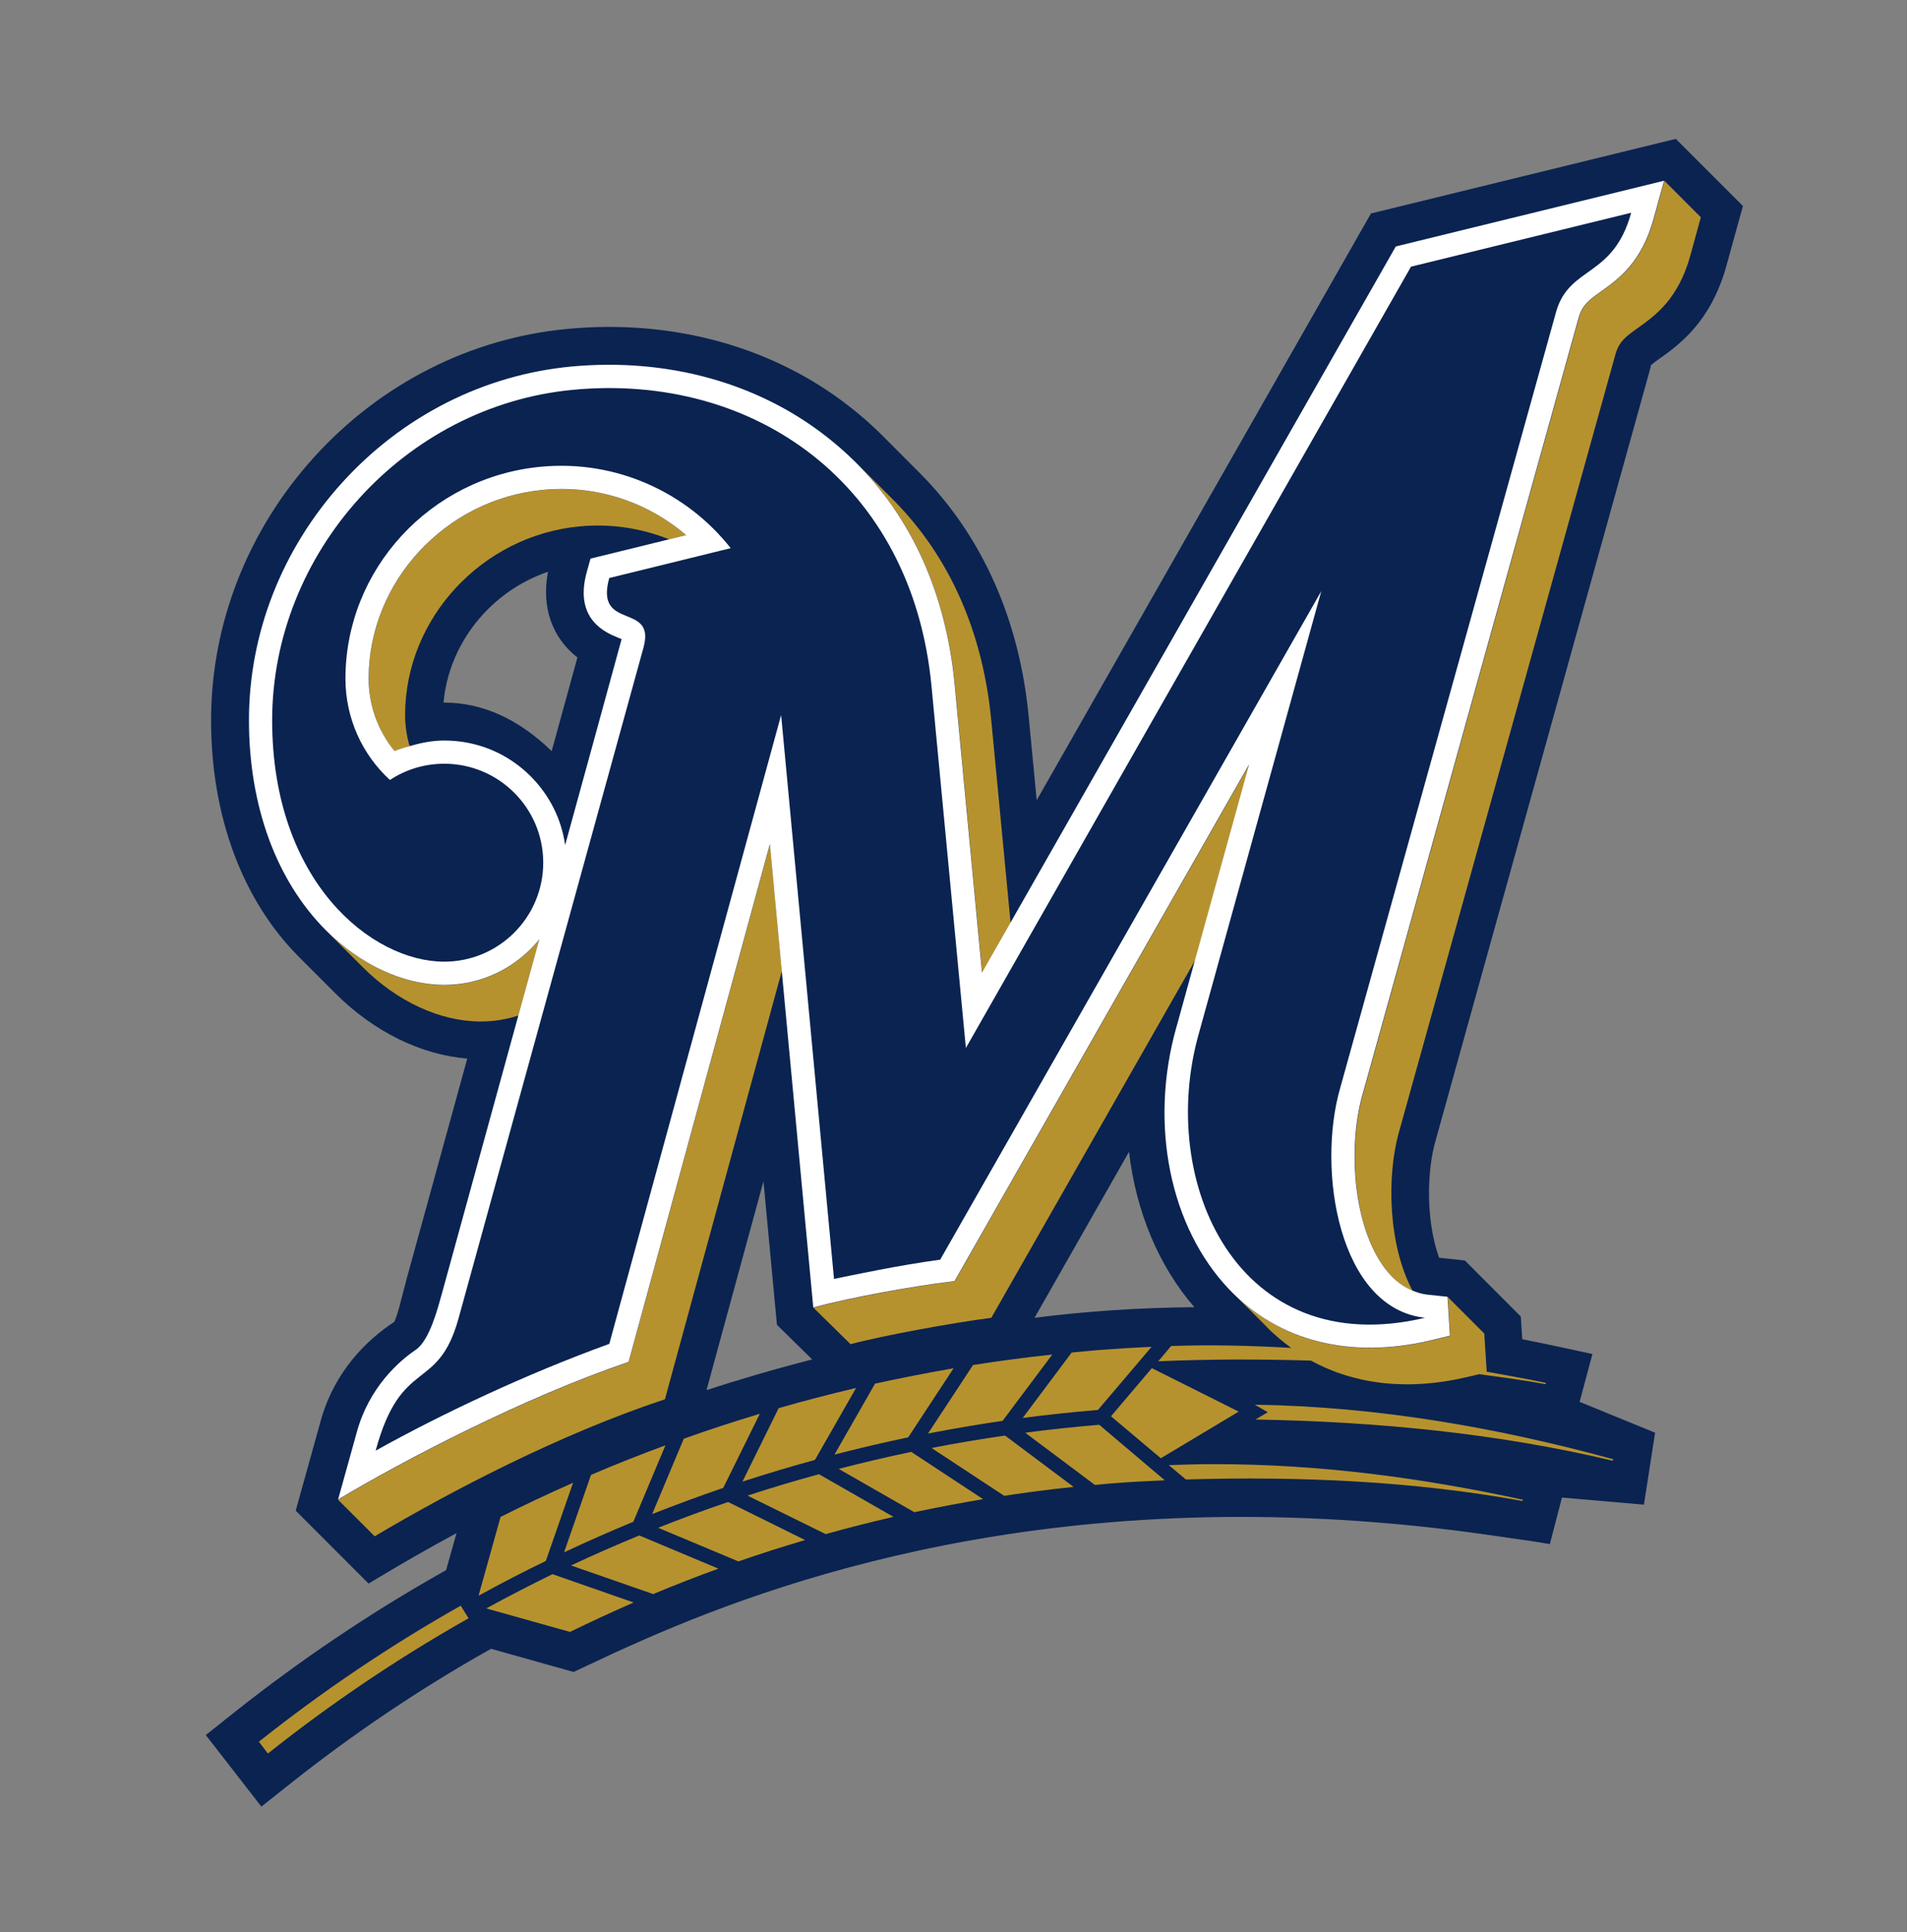 <?xml version="1.0" encoding="utf-8"?>
<svg width="155px" height="157px" viewBox="0 0 155 157" version="1.1" xmlns:xlink="http://www.w3.org/1999/xlink" xmlns="http://www.w3.org/2000/svg">
  <rect x="0" y="0" width="155" height="157" fill="#808080" stroke="none"/>
  <desc>Created with Lunacy</desc>
  <defs>
    <path d="M0 0L154.6 0L154.6 156.497L0 156.497L0 0Z" id="path_1" />
    <clipPath id="mask_1">
      <use href="#path_1" />
    </clipPath>
  </defs>
  <g id="milwaukee-brewers-logo@logotyp.us">
    <path d="M0 0L154.6 0L154.6 156.497L0 156.497L0 0Z" id="Background" fill="none" stroke="none" />
    <g clip-path="url(#mask_1)">
      <path d="M67.36 95.793L75.039 82.307C75.604 87.16 77.451 91.585 80.349 94.932C75.9 94.969 71.545 95.257 67.36 95.793M40.697 101.674L45.327 84.703L46.422 96.364L49.287 99.177C46.377 99.92 43.346 100.803 40.697 101.674M28.113 49.751C25.424 47.14 22.491 45.806 19.384 45.806L19.323 45.81C19.748 40.979 23.165 36.755 27.816 35.174C27.271 38.035 28.123 40.502 30.205 42.142L28.113 49.751L28.113 49.751ZM106.883 95.692L106.407 95.214L102.336 91.137C102.336 91.137 101.322 91.031 100.241 90.913C99.147 87.858 99.249 83.819 99.957 81.395L104.271 65.876L105.148 62.724L106.195 58.969L107.067 55.825L108.265 51.52L108.795 49.618L117.296 19.056C117.36 18.841 117.422 18.604 117.465 18.381L117.483 18.365L117.495 18.365L117.495 18.356C117.632 18.233 117.996 17.972 118.18 17.841C119.742 16.73 122.333 14.883 123.605 10.278L124.937 5.454L119.482 0L94.704 6.062L84.377 24.186L83.444 25.822L67.535 53.738L66.889 46.988C66.153 39.138 63.13 32.315 58.129 27.253C58.125 27.245 55.394 24.517 54.908 24.022L54.898 24.022L54.817 23.933C54.062 23.194 53.26 22.488 52.425 21.834C46.175 16.902 38.002 14.63 29.399 15.441C21.522 16.181 14.208 19.89 8.781 25.885C3.399 31.838 0.43 39.422 0.43 47.238C0.43 55.036 2.974 61.873 7.595 66.494L10.559 69.456C13.646 72.539 17.483 74.424 21.252 74.732L19.091 82.578L18.571 84.472L16.366 92.478L15.977 93.956C15.624 95.419 15.411 95.939 15.318 96.124C13.173 97.535 10.464 100.065 9.324 104.222L7.309 111.464L13.231 117.387L15.278 116.169C16.508 115.444 18.272 114.428 20.38 113.289L19.533 116.291L19.203 116.482C13.363 119.777 7.709 123.584 2.386 127.8L0 129.697L4.517 135.511L6.953 133.579C11.995 129.587 17.344 125.984 22.864 122.869L23.185 122.688L29.895 124.571L30.298 124.382C31.156 123.976 32.179 123.495 33.278 122.987C34.043 122.637 34.864 122.273 35.746 121.885C47.909 116.566 71.1 108.691 104.217 113.431C104.858 113.524 105.493 113.609 106.14 113.709C106.818 113.816 107.475 113.883 108.165 114.002L109.245 114.182L110.228 110.401L116.891 110.976L117.797 105.132L111.663 102.623L112.703 98.737L109.545 98.056C108.87 97.909 108.233 97.782 107.603 97.659C107.409 97.616 107.189 97.57 106.998 97.532L106.882 95.691L106.883 95.689L106.883 95.692Z" transform="translate(16.727 11.284)" id="Shape" fill="#0A2351" stroke="none" />
      <path d="M114.243 0L113.388 3.102C112.412 6.651 110.527 7.99 109.157 8.971C108.159 9.675 107.611 10.069 107.299 11.129L89.749 74.206C88.593 78.174 88.861 84.422 91.3 88.056C92.007 89.103 92.835 89.804 93.777 90.199C91.793 86.5 91.634 80.855 92.703 77.172L110.264 14.1C110.571 13.033 111.124 12.645 112.116 11.939C113.492 10.955 115.377 9.615 116.353 6.064L117.202 2.968L114.243 0.002L114.243 0ZM56.568 40.92C55.872 33.558 53.055 27.325 48.359 22.727L48.36 22.727L48.368 22.734C48.93 23.286 51.11 25.471 51.652 26.016C56.152 30.58 58.859 36.694 59.533 43.886C59.534 43.886 59.559 44.157 59.606 44.647L59.612 44.714L59.615 44.739C59.838 47.092 60.487 53.924 61.101 60.311L58.794 64.356C57.977 55.773 56.568 40.92 56.568 40.92ZM24.708 25.05C24.178 25.046 23.646 25.069 23.112 25.12C15.161 25.868 8.928 32.605 8.928 40.454C8.928 42.623 9.685 44.707 11.037 46.351C11.452 46.17 11.89 46.058 12.324 45.931L12.242 45.911C12.016 45.109 11.886 44.271 11.886 43.418C11.886 35.571 18.12 28.832 26.078 28.083C28.61 27.846 31.092 28.227 33.365 29.141L34.741 28.802C31.952 26.412 28.412 25.075 24.707 25.05L24.708 25.05ZM56.562 89.42L80.507 47.429L80.508 47.429C78.962 53.033 77.28 59.09 76.112 63.315L59.533 92.391C56.42 92.786 50.638 93.849 48.094 94.534L45.076 91.569C48.026 90.785 52.808 89.886 56.562 89.42ZM41.548 53.894L30.061 95.991C21.543 98.891 11.864 103.933 6.443 107.178L9.414 110.143C15.68 106.432 24.466 101.839 33.005 99.011L42.511 64.198L41.548 53.894ZM8.436 63.89C7.932 63.391 5.997 61.46 5.479 60.945C8.294 63.742 11.786 65.353 15.079 65.353C18.196 65.353 20.98 63.907 22.801 61.648L21.102 67.825C20.138 68.143 19.103 68.313 18.034 68.313C14.746 68.313 11.242 66.702 8.436 63.89ZM75.15 67.13C74.963 67.664 74.821 68.08 74.727 68.36C74.695 68.455 74.668 68.535 74.648 68.599C74.668 68.536 74.695 68.456 74.727 68.36C74.823 68.078 74.967 67.662 75.15 67.13ZM78.944 90.154C78.933 90.143 78.922 90.132 78.912 90.121L78.912 90.121C78.923 90.132 78.933 90.143 78.944 90.154ZM79.24 90.453C79.141 90.355 79.042 90.256 78.944 90.154C79.023 90.235 79.124 90.337 79.24 90.453ZM79.24 90.453C83.247 94.395 88.903 95.741 95.255 94.242L96.834 93.859L96.631 90.696L99.601 93.667L99.799 96.769C101.405 97.06 103.021 97.339 104.611 97.679L104.583 97.783C102.802 97.454 100.988 97.218 99.179 96.972L98.209 97.202C93.463 98.331 89.1 97.832 85.521 95.87C81.411 95.744 77.272 95.739 73.102 95.925L74.149 94.681C77.437 94.566 80.682 94.654 83.91 94.834C83.192 94.308 82.507 93.744 81.877 93.086C81.53 92.72 80.027 91.243 79.24 90.453ZM72.56 94.747C71.201 94.807 69.836 94.889 68.471 94.993C67.655 95.059 66.871 95.135 66.065 95.212L62.086 100.528C64.114 100.265 66.147 100.046 68.203 99.876L72.56 94.747ZM58.047 96.227C60.168 95.892 62.322 95.607 64.487 95.377L64.487 95.377L60.447 100.765C58.408 101.061 56.386 101.406 54.386 101.795L58.047 96.227ZM72.582 96.479L69.26 100.392L73.311 103.801L79.641 100.013L72.582 96.479ZM50.083 97.739C52.193 97.279 54.325 96.863 56.468 96.49L52.779 102.102C50.768 102.524 48.774 102.99 46.785 103.505L50.083 97.739ZM48.541 98.09C46.423 98.589 44.324 99.132 42.248 99.734L39.305 105.703C41.248 105.067 43.213 104.481 45.198 103.938L48.541 98.09ZM82.003 100.063L80.951 99.449L80.951 99.449C91.013 99.608 100.698 101.323 110.076 103.878L110.048 104.004C100.72 101.784 90.909 100.825 81.006 100.655L82.003 100.063ZM40.718 100.189C38.636 100.814 36.574 101.488 34.535 102.217L31.967 108.339C33.877 107.588 35.797 106.875 37.744 106.212L40.718 100.189ZM62.289 101.729C64.278 101.46 66.284 101.253 68.307 101.083L68.307 101.083L73.634 105.594C72.192 105.654 70.751 105.731 69.32 105.846C68.86 105.878 68.411 105.933 67.956 105.971L62.289 101.729ZM60.65 101.959C58.639 102.25 56.644 102.584 54.676 102.968L60.579 106.853C62.448 106.568 64.322 106.327 66.224 106.13L60.65 101.959ZM33.049 102.748L33.049 102.749C31.012 103.505 28.988 104.299 26.998 105.154L24.807 111.446C26.665 110.575 28.539 109.747 30.438 108.963L33.049 102.749L33.05 102.748L33.049 102.748ZM53.026 103.285C51.037 103.702 49.073 104.162 47.128 104.667L53.278 108.185C55.125 107.796 56.994 107.44 58.868 107.127L53.026 103.285L53.026 103.285ZM73.957 104.359C75.196 104.31 76.424 104.283 77.651 104.283L77.652 104.283C86.24 104.272 94.593 105.406 102.737 107.171L102.704 107.275C93.869 105.664 84.656 105.253 75.35 105.527L73.957 104.359ZM45.526 105.099C43.572 105.631 41.629 106.212 39.719 106.837L46.068 109.966C47.891 109.456 49.73 108.99 51.579 108.563L45.526 105.099ZM19.646 108.569C21.581 107.599 23.548 106.672 25.538 105.795L23.324 112.147C21.474 113.041 19.645 113.983 17.854 114.976L19.646 108.569ZM38.141 107.357C36.219 108.009 34.325 108.711 32.452 109.451L38.978 112.185C40.77 111.561 42.581 110.985 44.398 110.448L38.142 107.357L38.141 107.357ZM25.372 112.514C27.197 111.66 29.048 110.843 30.92 110.076L30.92 110.075L37.351 112.772C35.562 113.419 33.796 114.109 32.05 114.838L25.372 112.514ZM23.866 113.221C22.053 114.109 20.252 115.036 18.483 116.005L25.293 117.913C26.998 117.079 28.716 116.285 30.462 115.523L23.866 113.221ZM0 126.836C5.148 122.747 10.629 119.042 16.409 115.781L16.409 115.781L17.043 116.806C11.306 120.045 5.853 123.728 0.734 127.795L0 126.836Z" transform="translate(21.04 14.688)" id="Shape" fill="#B6922E" fill-rule="evenodd" stroke="none" />
      <path d="M34.16 29.135L27.76 30.706L27.463 31.775C26.381 35.657 29.02 36.73 30.009 37.132L30.29 37.246C30.268 37.36 25.698 53.985 25.698 53.985C25.406 51.874 24.427 49.926 22.896 48.392C21.023 46.512 18.525 45.486 15.878 45.486C14.933 45.486 14.016 45.663 13.123 45.926C12.688 46.051 12.251 46.162 11.836 46.343C10.484 44.7 9.727 42.617 9.727 40.45C9.727 32.6 15.959 25.865 23.908 25.117C28.182 24.711 32.349 26.067 35.535 28.798L34.16 29.136L34.16 29.135ZM92.085 88.037C89.644 84.407 89.372 78.159 90.529 74.192L108.076 11.128C108.392 10.066 108.936 9.673 109.936 8.968C111.305 7.988 113.188 6.65 114.166 3.1L115.022 0L93.215 5.34L61.889 60.3L59.581 64.343C58.768 55.762 57.357 40.913 57.357 40.913C56.664 33.552 53.846 27.32 49.152 22.724C48.478 22.066 47.765 21.441 47.013 20.85C41.386 16.41 33.988 14.368 26.181 15.1C19.079 15.776 12.471 19.126 7.562 24.545C2.686 29.933 0 36.782 0 43.837C0 50.807 2.228 56.879 6.266 60.919C9.081 63.727 12.579 65.341 15.878 65.341C18.995 65.341 21.78 63.896 23.6 61.641L21.9 67.817L15.653 90.531C15.357 91.566 14.688 94.239 13.544 95.004C12.177 95.921 9.765 98.067 8.777 101.646L7.243 107.159C12.663 103.914 22.341 98.874 30.858 95.975L42.342 53.888L43.304 64.188L45.867 91.552C48.817 90.766 53.597 89.871 57.353 89.406L81.294 47.42C79.747 53.022 78.067 59.081 76.898 63.305C76.463 64.877 76.104 66.17 75.841 67.121C75.644 67.83 75.501 68.336 75.437 68.587L75.382 68.772C73.156 76.665 74.843 85.038 79.696 90.108C83.72 94.303 89.515 95.765 96.037 94.228L97.617 93.843L97.417 90.683L95.794 90.513C95.361 90.466 94.952 90.34 94.556 90.18C93.619 89.788 92.789 89.085 92.085 88.038" transform="translate(20.235 14.685)" id="Shape" fill="#FFFFFF" stroke="none" />
      <path d="M27.403 91.905L41.369 40.81L45.667 86.633C47.201 86.312 50.896 85.531 54.299 85.065L85.272 30.747L75.322 66.683C71.894 78.775 78.49 93.389 93.71 89.788C86.699 89.045 84.875 77.777 86.817 71.086L104.371 8.006C105.468 4.276 108.994 5.315 110.461 0L92.565 4.381L56.385 67.867L53.594 38.496C52.039 21.998 39.177 13.003 24.468 14.385C10.691 15.681 0 27.686 0 41.238C0 54.342 8.076 60.853 13.988 60.853C18.428 60.853 22.032 57.249 22.032 52.81C22.032 48.37 18.427 44.77 13.988 44.77C12.352 44.77 10.841 45.255 9.572 46.089C7.348 44.051 5.957 41.116 5.957 37.849C5.957 29.003 12.835 21.486 21.844 20.638C27.994 20.06 33.711 22.738 37.271 27.254L27.398 29.68C26.189 34.04 31.206 31.589 30.183 35.328L15.155 89.817C13.471 95.942 10.502 92.88 8.411 100.585C13.814 97.582 20.61 94.371 27.406 91.907" transform="translate(22.121 17.287)" id="Shape" fill="#0A2351" fill-rule="evenodd" stroke="none" />
    </g>
  </g>
</svg>